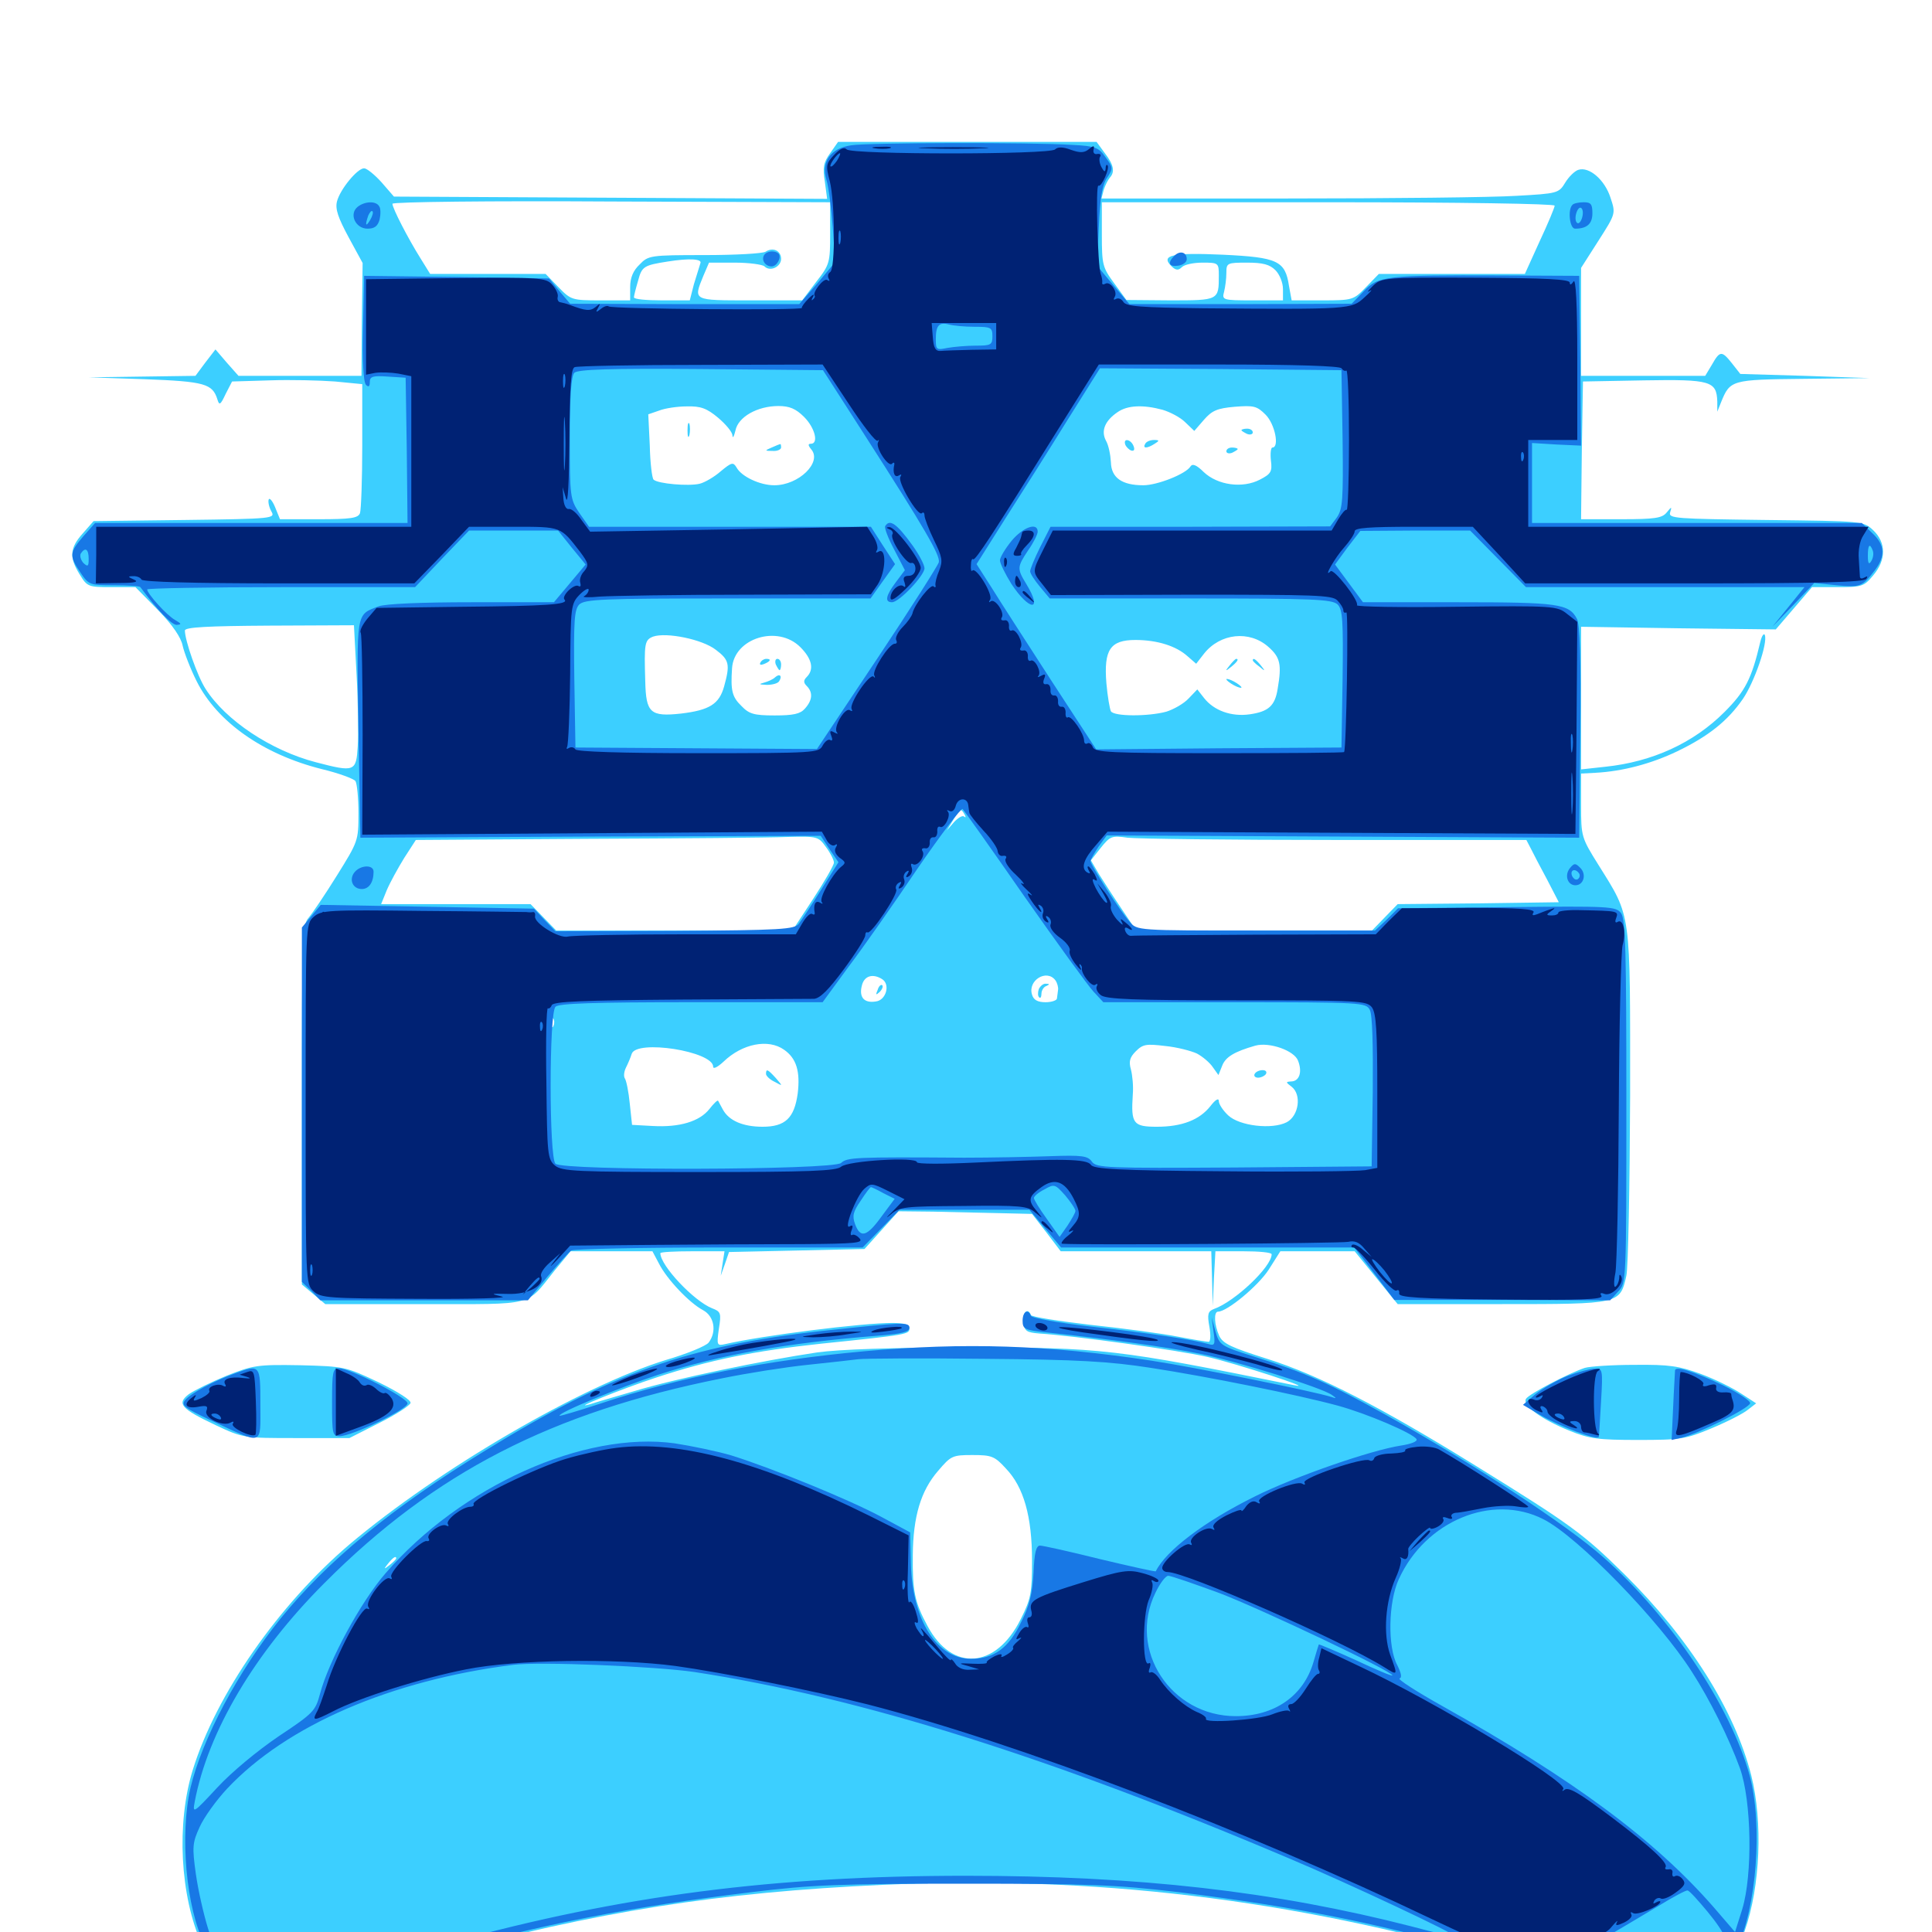 <svg xmlns="http://www.w3.org/2000/svg" viewBox="0 -1000 1000 1000">
	<path fill="#3ccfff" d="M429.688 -920.703C426.172 -915.82 425.781 -913.281 426.953 -905.859L428.125 -897.07L316.016 -897.656L203.906 -898.242L197.461 -905.664C193.945 -909.57 189.844 -912.891 188.477 -912.891C184.961 -912.891 175.977 -901.953 174.414 -895.703C173.438 -891.797 175 -887.305 180.469 -877.148L187.695 -863.867L187.305 -834.766L187.109 -805.469H155.273H123.438L117.383 -812.305L111.523 -819.141L106.25 -812.305L101.172 -805.469L73.438 -805.078L45.898 -804.688L75.391 -803.711C105.859 -802.539 109.961 -801.367 112.5 -793.359C113.477 -790.039 114.062 -790.234 116.797 -796.094L120.117 -802.539L139.648 -803.125C150.391 -803.516 165.625 -803.125 173.438 -802.539L187.5 -801.172V-769.336C187.5 -751.758 186.914 -736.133 186.328 -734.375C185.352 -731.836 181.641 -731.25 165.039 -731.25H144.922L142.383 -737.5C141.016 -740.82 139.453 -742.578 139.062 -741.406C138.672 -740.234 139.258 -737.5 140.43 -735.352C142.578 -731.641 141.797 -731.445 95.508 -730.859L48.438 -730.273L42.773 -723.828C36.133 -716.406 35.742 -711.523 41.211 -702.734C45.117 -696.289 45.703 -696.094 57.617 -696.094H70.117L81.836 -684.18C89.453 -676.367 93.75 -669.922 94.531 -665.82C95.312 -662.305 98.438 -654.102 101.758 -647.461C112.305 -626.367 136.133 -609.57 166.406 -601.953C175.391 -599.805 183.203 -596.875 183.984 -595.703C184.766 -594.531 185.547 -587.109 185.547 -579.102C185.547 -564.844 185.352 -564.453 174.414 -546.875C168.359 -537.109 161.719 -527.344 159.766 -525C156.445 -521.289 156.25 -515.43 156.25 -428.125V-335.156L162.305 -330.078L168.359 -325H219.727C277.539 -325 272.07 -323.633 286.914 -342.188L295.312 -352.344H316.602H337.695L341.016 -346.094C345.117 -337.891 356.836 -325.586 363.867 -321.875C369.727 -318.75 371.094 -310.742 366.797 -305.078C365.43 -303.32 355.469 -299.219 344.727 -296.094C300.586 -282.422 227.148 -239.648 180.859 -200.586C144.141 -169.336 111.914 -123.047 99.805 -83.984C91.211 -56.25 93.164 -18.555 104.492 6.445L108.984 16.602L156.641 17.188C203.516 17.773 204.297 17.773 224.609 12.305C309.766 -10.742 371.484 -20.508 457.031 -24.414C565.82 -29.297 668.164 -17.188 775 13.672C800.586 21.094 804.688 21.875 804.688 18.75C804.688 17.578 822.266 16.602 850.977 16.406L897.461 15.82L903.125 -0.781C911.133 -23.828 912.5 -56.836 906.445 -81.055C897.852 -114.844 874.414 -151.953 840.625 -185.352C819.531 -206.055 813.281 -210.742 764.648 -240.82C714.844 -271.68 683.008 -288.086 655.859 -296.68C637.305 -302.539 633.008 -304.492 631.055 -308.594C628.516 -314.258 628.125 -321.094 630.469 -321.094C635.156 -321.094 651.172 -334.375 656.641 -342.773L662.695 -352.344H682.031H701.172L712.305 -338.672L723.438 -325H777.539C838.477 -325 838.477 -325 841.797 -339.648C842.773 -343.945 843.555 -385.938 843.75 -432.812C843.75 -529.492 844.531 -524.805 827.344 -552.344C818.555 -566.406 818.359 -566.992 818.359 -583.203V-599.609L825.781 -600C840.039 -600.781 854.688 -604.688 868.164 -611.133C884.375 -618.945 894.336 -626.953 902.148 -638.281C908.008 -646.875 915.039 -666.992 913.477 -671.289C913.086 -672.461 911.914 -671.094 911.133 -667.773C906.641 -648.633 903.32 -642.188 892.578 -631.445C876.562 -615.43 855.273 -605.664 830.859 -603.125L818.359 -601.758V-638.672V-675.586L868.75 -674.805L919.141 -674.219L928.516 -685.156L937.891 -696.094H951.172C963.672 -696.094 964.844 -696.484 969.531 -702.148C976.367 -710.156 976.367 -719.141 969.531 -725.586C964.453 -730.273 964.453 -730.273 914.062 -730.859C867.383 -731.445 863.477 -731.641 864.453 -734.766C865.43 -737.891 865.234 -737.891 862.695 -734.766C860.352 -731.836 856.641 -731.25 839.062 -731.25H818.359L818.75 -766.992L819.336 -802.539L850.977 -803.125C885.547 -803.711 888.477 -802.734 888.867 -792.188V-786.914L890.82 -791.797C895.508 -803.32 896.094 -803.516 933.398 -803.906L967.773 -804.297L934.18 -805.469L900.781 -806.445L896.484 -811.914C891.211 -818.555 890.234 -818.555 886.133 -811.328L882.617 -805.469H850.391H818.359V-833.398V-861.328L827.344 -875.391C836.328 -889.453 836.328 -889.453 833.594 -897.656C830.664 -906.836 822.656 -913.867 816.992 -912.109C815.039 -911.523 811.914 -908.398 810.156 -905.469C806.836 -900 806.25 -899.805 784.766 -898.633C772.656 -897.852 719.336 -897.266 666.406 -897.266H570.117L571.289 -901.758C572.07 -904.102 573.438 -906.836 574.414 -908.008C577.148 -910.938 576.562 -914.648 571.875 -920.703L567.578 -926.562H500.781H433.789ZM429.688 -879.297C429.688 -864.062 429.492 -863.086 422.461 -854.102L415.234 -844.531H388.281C358.398 -844.531 358.789 -844.336 364.062 -857.227L366.992 -864.062H380.273C387.695 -864.062 394.727 -863.086 395.703 -862.109C398.633 -859.18 404.297 -861.914 404.297 -866.016C404.297 -870.117 400.195 -872.266 396.289 -869.727C394.727 -868.75 380.469 -867.969 364.648 -867.969C336.523 -867.969 335.547 -867.773 331.055 -863.086C327.734 -859.961 326.172 -856.25 326.172 -851.367V-844.531H310.938C296.094 -844.531 295.508 -844.727 289.062 -851.367L282.422 -858.203H252.539H222.656L217.578 -866.406C211.328 -876.367 203.125 -892.188 203.125 -894.531C203.125 -895.508 254.102 -896.094 316.406 -895.703L429.688 -895.312ZM804.688 -893.555C804.688 -892.578 801.172 -884.18 796.875 -875L789.258 -858.203H751.367H713.672L707.031 -851.367C700.586 -844.727 700.195 -844.531 684.375 -844.531H668.555L667.188 -851.953C665.234 -865.039 661.328 -866.797 633.008 -868.164C606.836 -869.336 600.586 -867.969 606.25 -862.305C608.594 -859.961 609.961 -859.961 611.719 -861.719C613.086 -863.086 617.773 -864.062 622.461 -864.062C630.664 -864.062 630.859 -863.867 630.859 -857.422C630.859 -844.531 630.859 -844.531 605.664 -844.531L583.008 -844.727L576.758 -853.32C570.703 -861.523 570.312 -862.891 570.312 -878.711V-895.312H687.5C755.664 -895.312 804.688 -894.531 804.688 -893.555ZM362.5 -863.672C362.109 -862.305 360.547 -857.422 359.18 -852.93L357.031 -844.531H342.578C334.57 -844.531 328.125 -845.117 328.125 -846.094C328.125 -846.875 329.102 -850.781 330.273 -854.688C332.227 -862.109 333.203 -862.695 345.703 -864.648C356.836 -866.406 363.672 -866.016 362.5 -863.672ZM660.156 -860.156C662.305 -858.008 664.062 -853.711 664.062 -850.391V-844.531H648.242C632.812 -844.531 632.422 -844.727 633.594 -849.023C634.18 -851.367 634.766 -855.664 634.766 -858.789C634.766 -863.867 635.156 -864.062 645.508 -864.062C653.711 -864.062 657.227 -863.086 660.156 -860.156ZM371.68 -783.789C375.586 -780.469 379.102 -776.367 379.102 -774.609C379.297 -772.852 379.883 -774.023 380.664 -777.148C382.031 -784.18 391.992 -789.844 402.93 -789.844C408.594 -789.844 411.914 -788.477 416.211 -784.18C421.875 -778.516 423.828 -770.312 419.727 -770.312C418.164 -770.312 418.164 -769.531 419.922 -767.383C425.586 -760.742 413.477 -748.828 400.781 -748.828C393.359 -748.828 383.789 -753.32 381.25 -758.008C379.492 -760.938 378.711 -760.742 373.047 -756.055C369.727 -753.125 364.648 -750.195 362.109 -749.609C356.445 -748.242 340.43 -749.609 338.281 -751.758C337.5 -752.539 336.523 -760.352 336.328 -769.336L335.547 -785.547L341.211 -787.5C344.141 -788.672 350.586 -789.648 355.469 -789.648C362.695 -789.844 365.82 -788.672 371.68 -783.789ZM601.758 -787.891C605.664 -786.719 610.938 -783.984 613.477 -781.445L618.164 -776.953L623.242 -782.812C627.344 -787.5 630.078 -788.672 639.062 -789.453C649.023 -790.234 650.586 -789.844 655.078 -785.352C659.961 -780.469 662.305 -768.359 658.594 -768.359C657.812 -768.359 657.422 -765.43 657.812 -761.719C658.594 -755.859 657.812 -754.688 652.148 -751.758C643.164 -747.07 630.273 -748.828 623.047 -755.664C619.336 -759.375 617.188 -760.156 616.211 -758.594C613.867 -754.688 599.023 -748.828 591.797 -748.828C580.664 -748.828 575.195 -752.734 575 -760.742C574.805 -764.453 573.828 -769.531 572.461 -771.875C569.727 -776.953 571.875 -782.227 578.516 -786.719C583.594 -790.234 591.602 -790.625 601.758 -787.891ZM456.445 -728.125C457.227 -728.711 456.055 -729.297 453.906 -729.102C451.758 -729.102 451.172 -728.516 452.734 -727.93C454.102 -727.344 455.859 -727.539 456.445 -728.125ZM184.57 -650.586C185.352 -636.328 185.547 -619.727 185.156 -613.672C184.375 -600.586 183.594 -600.195 163.477 -605.469C140.234 -611.523 116.797 -627.148 106.445 -643.359C102.148 -650 95.703 -668.555 95.703 -673.633C95.703 -675.391 107.617 -675.977 139.453 -676.172L183.203 -676.367ZM370.508 -663.672C377.539 -658.398 377.93 -656.055 374.805 -644.727C372.266 -635.547 367.188 -632.422 352.539 -630.664C336.523 -628.906 334.375 -631.055 333.984 -647.266C333.398 -666.992 333.594 -668.75 338.086 -670.508C344.922 -672.852 363.477 -669.141 370.508 -663.672ZM414.258 -665.039C420.312 -658.984 421.484 -653.516 417.578 -649.609C415.82 -647.852 415.82 -646.68 417.578 -644.922C420.898 -641.602 420.508 -637.5 416.602 -633.203C414.258 -630.469 410.547 -629.688 400.977 -629.688C390.234 -629.688 387.695 -630.469 383.789 -634.57C378.906 -639.258 378.125 -642.578 378.906 -654.102C379.883 -669.727 402.539 -676.758 414.258 -665.039ZM656.445 -665.234C662.695 -659.766 663.477 -656.055 661.328 -643.555C659.961 -634.57 656.445 -631.641 646.875 -630.273C637.305 -628.906 628.32 -632.227 623.242 -638.672L619.727 -643.164L615.234 -638.477C612.695 -635.742 607.422 -632.812 603.711 -631.641C594.336 -629.102 576.758 -629.102 575 -631.836C574.414 -633.008 573.242 -639.648 572.656 -646.484C571.289 -663.672 574.609 -668.75 587.695 -668.75C599.023 -668.75 608.789 -665.625 614.648 -660.352L619.141 -656.445L623.242 -661.719C631.641 -672.266 646.68 -673.828 656.445 -665.234ZM499.219 -578.516C500 -577.148 500 -576.562 499.023 -577.344C498.242 -578.125 495.898 -576.758 493.75 -574.414L490.039 -570.117L493.359 -575.586C497.07 -581.641 497.266 -581.836 499.219 -578.516ZM427.539 -561.523C429.883 -558.398 431.641 -554.883 431.641 -553.516C431.641 -552.148 426.758 -543.75 420.898 -534.766L410.156 -518.359H349.023H287.891L281.25 -525.195L274.609 -532.031H235.938H197.266L200.195 -539.258C201.953 -543.359 206.055 -550.781 209.18 -555.859L215.234 -565.234L303.32 -565.82C351.953 -566.016 398.828 -566.406 407.617 -566.797C423.242 -567.188 423.633 -566.992 427.539 -561.523ZM691.211 -565.234H790.039L792.383 -560.742C793.555 -558.398 797.266 -551.172 800.781 -544.727L806.836 -533.008L765.039 -532.422L723.438 -532.031L716.797 -525.195L710.156 -518.359H649.023H588.086L580.469 -529.688C576.367 -535.742 571.094 -543.945 568.75 -547.656L564.648 -554.688L569.727 -561.133C574.609 -567.188 575.391 -567.578 583.594 -566.406C588.477 -565.82 636.914 -565.234 691.211 -565.234ZM456.641 -493.164C460.938 -490.43 458.594 -482.227 453.32 -481.641C447.266 -480.664 444.531 -483.789 446.094 -489.844C447.266 -494.922 451.758 -496.289 456.641 -493.164ZM546.289 -492.578C547.266 -491.211 547.852 -488.867 547.656 -487.695C547.461 -486.328 547.266 -484.375 547.07 -483.203C547.07 -482.227 544.336 -481.25 541.211 -481.25C537.109 -481.25 534.961 -482.422 534.18 -485.156C531.836 -492.578 541.797 -498.633 546.289 -492.578ZM286.523 -469.141C285.938 -467.578 285.352 -468.164 285.352 -470.312C285.156 -472.461 285.742 -473.633 286.328 -472.852C286.914 -472.266 287.109 -470.508 286.523 -469.141ZM405.859 -456.641C412.305 -452.148 414.258 -445.312 412.891 -433.984C411.133 -421.289 406.445 -416.797 394.727 -416.797C384.57 -416.797 377.344 -419.922 374.219 -425.586C373.047 -427.734 371.875 -429.883 371.68 -430.273C371.289 -430.664 369.336 -428.711 367.188 -425.977C362.109 -419.531 351.758 -416.406 337.891 -417.188L327.148 -417.773L325.977 -428.711C325.391 -434.766 324.219 -440.625 323.438 -441.797C322.656 -442.969 323.047 -445.508 324.023 -447.461C325 -449.414 326.367 -452.539 326.953 -454.492C329.297 -462.109 369.141 -455.859 369.141 -447.852C369.141 -446.484 371.484 -447.656 374.609 -450.586C384.18 -459.766 397.656 -462.5 405.859 -456.641ZM619.531 -454.688C622.461 -453.125 626.172 -450 627.734 -447.656L630.664 -443.555L632.617 -448.438C634.375 -452.93 638.867 -455.664 649.805 -458.789C657.031 -460.742 669.922 -456.25 671.875 -450.977C674.219 -444.922 672.461 -440.234 668.164 -440.234C665.43 -440.039 665.43 -439.844 668.555 -437.5C673.828 -433.398 672.266 -422.461 666.016 -419.141C658.398 -415.234 641.602 -417.188 635.742 -422.656C633.008 -425.195 630.859 -428.516 630.859 -430.078C630.859 -431.836 629.102 -430.859 626.562 -427.539C620.898 -420.312 611.719 -416.797 598.828 -416.797C586.523 -416.797 585.352 -418.359 586.328 -433.398C586.719 -437.695 586.133 -443.555 585.352 -446.484C584.18 -450.586 584.766 -452.734 587.891 -455.859C591.602 -459.57 593.359 -459.766 603.125 -458.594C609.18 -458.008 616.602 -456.055 619.531 -454.688ZM517.578 -372.07L534.18 -371.68L541.602 -362.109L549.023 -352.344H588.086H626.953L627.344 -338.281L627.734 -324.023L628.32 -338.281L629.102 -352.344H643.555C651.562 -352.344 658.203 -351.758 658.203 -350.781C658.203 -344.336 639.258 -326.367 628.32 -322.461C625.195 -321.289 624.805 -319.727 625.977 -313.281C626.758 -308.984 626.562 -305.469 625.586 -305.469C624.805 -305.469 617.383 -306.641 609.375 -308.203C601.367 -309.766 581.055 -312.5 564.453 -314.258C547.852 -316.211 533.984 -318.359 533.594 -319.336C532.031 -323.438 529.102 -320.703 529.688 -315.82C530.273 -310.938 531.25 -310.352 538.086 -309.766C556.25 -308.594 609.766 -301.172 625 -297.656C639.648 -294.336 682.227 -280.469 669.922 -283.008C577.539 -301.758 570.508 -302.539 500.977 -302.539C461.914 -302.539 434.375 -301.562 423.047 -300C395.312 -295.898 349.219 -286.328 328.711 -280.078C318.164 -276.953 307.812 -274.023 305.664 -273.242C293.555 -269.727 322.656 -281.445 339.453 -286.914C367.188 -296.094 390.43 -300.781 424.805 -304.492C470.312 -309.18 470.703 -309.375 470.703 -312.5C470.703 -314.453 468.164 -315.234 461.914 -315.234C446.289 -315.234 394.922 -308.789 375.391 -304.297C371.094 -303.32 370.898 -303.711 372.07 -312.109C373.438 -320.508 373.047 -321.094 368.555 -322.852C359.18 -326.562 341.797 -344.922 341.797 -351.367C341.797 -351.953 349.219 -352.344 358.398 -352.344H375L374.023 -346.094L373.047 -339.648L375.195 -345.703L377.344 -351.953L412.5 -352.734L447.461 -353.516L456.25 -363.281L465.039 -373.047L483.008 -372.852C492.969 -372.656 508.398 -372.266 517.578 -372.07ZM520.703 -239.844C529.883 -230.273 534.18 -215.039 534.18 -192.188C534.18 -175.391 533.594 -172.461 528.32 -161.914C515.43 -136.133 492.773 -134.57 480.078 -158.398C473.438 -170.703 472.266 -176.367 472.461 -195.117C472.656 -215.039 476.562 -228.32 485.547 -238.672C492.188 -246.484 492.969 -246.875 503.32 -246.875C513.281 -246.875 514.844 -246.289 520.703 -239.844ZM205.078 -193.359C205.078 -192.969 203.516 -191.406 201.758 -190.039C198.633 -187.5 198.438 -187.695 200.977 -190.82C203.516 -193.945 205.078 -194.922 205.078 -193.359ZM355.859 -777.148C355.859 -774.023 356.25 -772.852 356.836 -774.805C357.227 -776.562 357.227 -779.297 356.836 -780.664C356.25 -781.836 355.859 -780.469 355.859 -777.148ZM399.414 -768.359C395.703 -766.797 395.703 -766.602 400 -766.602C402.344 -766.406 404.297 -767.383 404.297 -768.359C404.297 -769.531 404.102 -770.312 403.906 -770.117C403.516 -770.117 401.562 -769.336 399.414 -768.359ZM642.578 -777.344C642.578 -777.734 643.945 -778.125 645.508 -778.125C647.07 -778.125 648.438 -777.344 648.438 -776.172C648.438 -775.195 647.07 -774.805 645.508 -775.391C643.945 -776.172 642.578 -776.953 642.578 -777.344ZM582.422 -769.922C582.812 -768.75 584.375 -767.188 585.547 -766.797C586.914 -766.406 587.5 -767.188 586.719 -769.141C585.352 -772.656 581.25 -773.438 582.422 -769.922ZM592.773 -770.312C591.211 -767.773 593.75 -767.773 597.656 -770.312C600.195 -771.875 600.195 -772.266 597.266 -772.266C595.508 -772.266 593.359 -771.484 592.773 -770.312ZM634.766 -766.406C634.766 -767.578 636.133 -768.359 637.695 -768.359C639.258 -768.359 640.625 -767.969 640.625 -767.578C640.625 -767.188 639.258 -766.406 637.695 -765.625C636.133 -765.039 634.766 -765.43 634.766 -766.406ZM393.555 -657.031C394.141 -658.203 395.508 -658.984 396.68 -658.984C399.414 -658.984 398.828 -657.617 395.312 -656.25C393.75 -655.664 392.969 -655.859 393.555 -657.031ZM401.562 -656.055C402.344 -654.492 403.125 -653.125 403.516 -653.125C403.906 -653.125 404.297 -654.492 404.297 -656.055C404.297 -657.617 403.516 -658.984 402.344 -658.984C401.367 -658.984 400.977 -657.617 401.562 -656.055ZM401.172 -649.414C400.195 -648.438 397.656 -647.266 395.508 -646.68C392.578 -645.898 392.773 -645.703 396.875 -645.508C399.805 -645.508 402.734 -646.289 403.32 -647.461C405.078 -650.195 403.516 -651.562 401.172 -649.414ZM636.523 -655.664C633.984 -652.539 634.18 -652.344 637.305 -654.883C640.43 -657.422 641.406 -658.984 639.844 -658.984C639.453 -658.984 637.891 -657.422 636.523 -655.664ZM648.438 -658.203C648.438 -657.812 650 -656.25 651.953 -654.883C654.883 -652.344 655.078 -652.539 652.539 -655.664C650 -658.789 648.438 -659.766 648.438 -658.203ZM634.766 -648.438C634.766 -647.852 636.523 -646.484 638.672 -645.312C640.82 -644.141 642.578 -643.75 642.578 -644.141C642.578 -644.727 640.82 -646.094 638.672 -647.266C636.523 -648.438 634.766 -648.828 634.766 -648.438ZM454.297 -487.695C453.125 -484.961 453.32 -484.766 455.273 -486.523C456.641 -487.891 457.227 -489.453 456.641 -490.039C456.055 -490.625 454.883 -489.648 454.297 -487.695ZM537.695 -488.086C537.109 -486.328 537.109 -484.375 537.891 -483.789C538.477 -483.008 539.062 -483.984 539.062 -485.742C539.062 -487.305 540.234 -489.258 541.602 -489.648C543.359 -490.43 543.359 -490.82 541.406 -490.82C540.039 -491.016 538.477 -489.648 537.695 -488.086ZM396.484 -444.141C396.484 -443.164 398.438 -441.211 400.977 -440.039C405.273 -437.695 405.273 -437.695 401.562 -441.992C397.461 -446.484 396.484 -447.07 396.484 -444.141ZM649.414 -444.141C648.828 -443.164 649.609 -442.188 651.172 -442.188C652.734 -442.188 654.688 -443.164 655.273 -444.141C655.859 -445.312 655.078 -446.094 653.516 -446.094C651.953 -446.094 650 -445.312 649.414 -444.141ZM117.188 -287.891C109.18 -284.57 100.391 -280.273 97.656 -278.32C91.406 -273.438 93.555 -270.898 111.719 -262.305C125.781 -255.664 126.367 -255.664 153.32 -255.664H180.859L196.289 -263.477C204.883 -267.773 212.109 -272.461 212.5 -273.828C212.891 -275.195 206.25 -279.492 195.898 -284.57C178.906 -292.578 178.32 -292.773 155.273 -293.359C133.203 -293.75 131.055 -293.359 117.188 -287.891ZM820.312 -291.992C812.5 -289.453 791.406 -278.516 789.844 -275.977C787.891 -272.656 797.656 -265.43 812.109 -259.57C822.656 -255.273 827.148 -254.688 847.852 -254.688C869.727 -254.688 872.461 -255.078 885.938 -260.742C893.945 -264.062 902.344 -268.359 904.688 -270.312L908.984 -273.633L901.172 -278.711C897.07 -281.445 887.695 -286.133 880.273 -288.867C868.945 -292.969 864.062 -293.75 846.094 -293.555C834.57 -293.555 823.047 -292.773 820.312 -291.992Z"/>
	<path fill="#1878e5" d="M440.625 -924.805C429.883 -923.242 425 -916.406 427.734 -907.031C428.906 -903.32 430.273 -892.188 431.055 -882.227L432.227 -864.258L423.047 -853.32L413.672 -842.578H354.492L295.117 -842.773L289.648 -849.219L284.18 -855.859L236.328 -856.641L188.477 -857.227L187.891 -830.078C187.5 -813.281 188.086 -802.148 189.453 -800.781C190.82 -799.414 191.406 -800 191.406 -802.344C191.406 -805.078 192.969 -805.664 200.781 -805.078L209.961 -804.492L210.547 -766.992L210.938 -729.297H130.078H49.219L43.164 -722.461C35.938 -714.062 35.742 -712.305 41.602 -703.711C45.898 -697.266 46.484 -697.07 58.984 -697.07C66.211 -697.07 72.266 -696.68 72.656 -696.094C81.445 -684.18 88.867 -676.562 91.406 -676.562C94.141 -676.758 93.945 -677.148 90.625 -679.102C86.328 -681.445 76.172 -692.773 76.172 -694.922C76.172 -695.508 107.422 -696.094 145.508 -696.094H214.844L228.711 -710.742L242.773 -725.391H265.82H288.867L295.898 -716.602L303.125 -707.812L294.922 -698.047L286.719 -688.281H244.141C218.555 -688.281 199.219 -687.5 195.898 -686.133C184.18 -681.641 184.57 -683.984 185.547 -622.656L186.523 -566.406L305.664 -566.992L424.805 -567.383L429.297 -560.547L433.984 -553.711L425 -539.453C420.117 -531.641 414.844 -523.633 413.477 -521.875C411.133 -518.945 404.688 -518.555 349.219 -518.164L287.5 -517.969L281.836 -523.828L276.367 -529.688L221.094 -530.664L166.016 -531.641L161.133 -525.781L156.25 -519.922V-428.32V-336.523L161.133 -331.836L165.82 -326.953H219.531H273.242L283.398 -339.258C289.062 -345.898 294.531 -351.953 295.703 -352.734C296.875 -353.516 331.25 -354.297 372.07 -354.297H446.484L456.055 -364.062L465.625 -373.828H499.219H532.812L541.016 -364.062L549.219 -354.297H625H700.977L711.328 -340.82L721.68 -327.148H777.539L833.398 -326.953L837.5 -331.445C841.797 -335.938 841.797 -336.133 841.797 -429.688C841.797 -507.617 841.406 -524.023 839.062 -527.344C836.328 -530.859 833.789 -531.055 779.883 -530.469L723.633 -529.883L717.773 -524.023L711.719 -518.359H650.195C588.672 -518.359 588.477 -518.359 584.766 -522.852C579.883 -528.125 564.453 -552.344 564.453 -554.297C564.453 -555.078 566.406 -558.398 568.555 -561.719L572.852 -567.578L695.117 -566.992L817.383 -566.406L817.969 -621.094C818.359 -658.984 817.773 -676.953 816.211 -679.688C812.109 -687.5 806.641 -688.281 754.883 -688.281H705.469L698.242 -698.047L691.016 -707.812L697.461 -716.602L704.102 -725.195L732.422 -725.391H760.938L775.391 -710.742L789.844 -696.094H861.914H933.984L925.781 -685.938L917.383 -675.586L928.32 -686.914L939.062 -698.242L950.586 -697.07C962.891 -695.898 963.867 -696.289 970.312 -704.688C975.977 -712.109 975.781 -717.773 969.141 -724.023L963.672 -729.297H878.32H792.969V-750V-770.703L805.664 -769.922L818.359 -769.336L817.969 -813.281L817.383 -857.227L776.367 -857.422C717.773 -857.617 713.281 -857.227 705.859 -849.219L699.609 -842.773L642.188 -842.578H584.57L576.172 -852.539L567.773 -862.5L568.75 -882.617C569.336 -897.266 570.508 -904.297 573.047 -908.008C576.172 -912.695 576.172 -913.281 572.266 -918.555C568.75 -923.633 566.992 -924.414 555.078 -925C534.18 -926.367 449.023 -926.172 440.625 -924.805ZM504.492 -830.859C512.891 -830.859 513.672 -830.469 513.672 -825.977C513.672 -821.484 512.891 -821.094 505.078 -821.094C500.391 -821.094 493.75 -820.508 490.43 -819.922C484.766 -818.75 484.375 -818.945 484.375 -824.414C484.375 -831.445 485.938 -833.398 491.211 -832.031C493.359 -831.445 499.219 -830.859 504.492 -830.859ZM448.438 -773.438C478.906 -725.977 486.719 -712.5 485.938 -708.984C485.547 -707.422 471.289 -684.961 454.102 -659.18L422.852 -612.305L360.352 -612.695L297.852 -613.086L297.266 -648.633C296.875 -678.906 297.266 -684.375 299.805 -687.109C302.734 -689.844 311.914 -690.234 376.758 -690.234H450.586L456.836 -699.023L463.281 -708.008L457.031 -717.578L450.781 -727.344H377.734H304.883L299.805 -734.57C295.117 -741.602 294.922 -742.969 294.922 -773.242C294.922 -795.312 295.703 -805.469 297.266 -807.031C299.023 -808.789 315.43 -809.375 362.891 -808.984L425.977 -808.398ZM694.922 -772.656C695.312 -741.016 694.922 -736.523 691.992 -732.227L688.477 -727.539L616.211 -727.344H543.75L538.477 -716.992C535.547 -711.133 533.203 -705.469 533.203 -704.297C533.203 -703.125 535.547 -699.609 538.281 -696.289L543.359 -690.234H616.211C680.273 -690.234 689.453 -689.844 692.383 -687.109C694.922 -684.375 695.312 -678.906 694.922 -648.633L694.336 -613.086L630.859 -612.695L567.383 -612.109L543.945 -648.047C531.055 -667.969 517.188 -689.453 513.086 -696.094L505.469 -708.008L520.508 -731.836C528.906 -744.922 543.359 -767.773 552.539 -782.617L569.336 -809.375L631.836 -808.984L694.336 -808.398ZM969.336 -715.039C969.922 -713.477 969.531 -711.133 968.555 -709.57C967.383 -707.617 966.797 -708.203 966.797 -712.305C966.797 -717.969 967.773 -719.141 969.336 -715.039ZM45.898 -710.742C45.898 -706.836 45.508 -706.445 43.164 -708.594C41.797 -710.156 41.211 -712.305 41.797 -713.477C44.141 -716.992 45.898 -715.82 45.898 -710.742ZM530.273 -535.938C547.266 -511.719 563.281 -489.648 566.016 -486.719L571.094 -481.25H639.062C704.688 -481.25 707.031 -481.055 708.984 -477.344C710.352 -475 710.742 -459.375 710.547 -434.961L709.961 -396.289L638.867 -395.703C573.047 -395.312 567.578 -395.508 565.234 -398.633C563.086 -401.758 560.156 -402.148 543.555 -401.562C533.008 -401.172 513.086 -400.781 499.023 -400.781C442.578 -401.172 438.477 -400.977 435.352 -398.047C431.25 -394.336 291.211 -393.945 287.5 -397.656C284.18 -400.977 284.18 -475.586 287.5 -478.906C289.258 -480.664 307.617 -481.25 357.812 -481.25H425.781L439.062 -499.414C446.484 -509.18 462.5 -532.031 474.609 -550C486.914 -567.969 497.656 -582.031 498.242 -581.25C499.023 -580.469 513.477 -560.156 530.273 -535.938ZM556.641 -373.242C556.641 -372.266 554.688 -368.945 552.539 -365.625L548.438 -359.766L541.797 -369.141C538.086 -374.219 535.156 -379.102 535.156 -379.883C535.156 -380.859 537.5 -382.812 540.625 -384.375C545.703 -387.305 546.094 -387.109 551.367 -381.25C554.297 -377.734 556.641 -374.219 556.641 -373.242ZM457.227 -382.422L463.086 -379.492L456.25 -370.312C448.633 -359.766 445.312 -358.984 442.578 -366.406C441.016 -370.703 441.602 -372.852 445.508 -378.516C448.047 -382.422 450.391 -385.547 450.781 -385.547C451.172 -385.547 454.102 -384.18 457.227 -382.422ZM458.203 -727.734C457.617 -726.758 459.766 -721.289 462.891 -715.43L468.359 -704.883L463.672 -698.633C458.398 -691.602 457.812 -688.281 461.719 -688.281C465.43 -688.281 478.516 -702.148 478.516 -705.859C478.516 -707.617 475.781 -712.891 472.266 -717.773C464.062 -729.102 460.547 -731.445 458.203 -727.734ZM523.633 -720.117C520.312 -716.016 517.578 -711.523 517.578 -709.961C517.578 -708.398 520.312 -702.93 523.438 -697.852C532.812 -683.594 540.039 -683.203 531.25 -697.656C526.367 -705.664 526.367 -706.445 532.227 -715.234C534.961 -719.141 537.109 -723.438 537.109 -724.805C537.109 -729.883 529.492 -727.148 523.633 -720.117ZM185.156 -892.969C180.469 -889.258 183.984 -881.641 190.234 -881.641C193.945 -881.641 195.508 -883.008 196.484 -886.328C197.07 -889.062 197.07 -892.188 196.289 -893.164C194.727 -896.094 188.867 -895.898 185.156 -892.969ZM191.602 -886.133C189.258 -882.227 188.867 -883.398 190.625 -888.477C191.406 -890.234 192.383 -891.211 192.773 -890.625C193.359 -890.234 192.773 -888.086 191.602 -886.133ZM813.867 -893.945C811.328 -891.406 812.5 -881.641 815.234 -881.641C821.484 -881.641 824.219 -884.18 824.219 -889.648C824.219 -894.336 823.438 -895.312 819.727 -895.312C817.188 -895.312 814.453 -894.727 813.867 -893.945ZM818.945 -887.5C818.359 -885.352 817.188 -883.984 816.406 -884.57C815.43 -885.156 815.234 -887.305 815.82 -889.453C816.406 -891.602 817.578 -892.969 818.359 -892.383C819.336 -891.797 819.531 -889.648 818.945 -887.5ZM395.508 -867.969C393.945 -865.43 396.094 -862.109 399.414 -862.109C402.148 -862.109 404.688 -866.797 402.93 -868.75C400.977 -870.508 396.875 -870.117 395.508 -867.969ZM607.812 -867.578C604.102 -863.867 605.078 -861.719 609.961 -862.5C612.305 -862.891 614.258 -864.258 614.258 -865.82C614.258 -869.531 610.742 -870.508 607.812 -867.578ZM812.695 -550.781C809.57 -547.07 811.328 -541.797 815.43 -541.797C819.727 -541.797 821.289 -547.461 817.969 -550.781C815.43 -553.32 814.844 -553.32 812.695 -550.781ZM817.383 -547.852C817.969 -546.875 817.578 -545.508 816.602 -544.922C815.625 -544.336 814.453 -545.117 813.672 -546.68C812.5 -549.805 815.43 -550.781 817.383 -547.852ZM183.594 -548.633C180.469 -544.922 182.422 -539.844 187.305 -539.844C191.016 -539.844 193.359 -543.359 193.359 -548.828C193.359 -552.539 186.719 -552.344 183.594 -548.633ZM529.297 -316.406C529.297 -312.109 530.273 -311.523 541.602 -310.352C574.609 -306.836 604.297 -302.734 620.508 -299.414C639.453 -295.703 684.57 -281.641 689.453 -277.93C691.992 -276.172 691.797 -275.977 689.062 -276.953C679.883 -279.883 617.969 -292.383 596.094 -295.703C542.188 -303.906 499.219 -305.273 447.266 -300.586C396.289 -295.898 351.562 -287.109 310.547 -273.438C299.414 -269.727 289.844 -266.992 289.648 -267.188C288.281 -268.555 321.094 -282.031 340.82 -288.477C372.852 -298.828 407.227 -304.883 453.711 -308.594C466.602 -309.57 470.703 -310.547 470.703 -312.695C470.703 -315.82 467.578 -315.625 425.781 -311.133C356.641 -303.516 316.602 -289.453 251.562 -249.414C202.734 -219.531 169.336 -191.992 145.117 -162.109C123.242 -134.961 104.688 -100 98.633 -74.805C92.969 -50.195 96.289 -12.305 106.055 6.836L110.352 15.43L151.367 15.234C174.023 15.039 194.141 15.82 196.289 16.602C198.828 17.578 207.422 16.211 220.703 12.5C281.641 -4.297 325.586 -12.891 389.648 -20.703C420.117 -24.414 434.766 -25 499.023 -25C564.258 -25 577.734 -24.414 609.375 -20.703C675 -12.5 716.016 -4.102 781.055 14.648C799.414 19.922 801.562 20.312 805.664 17.578C809.375 15.234 817.773 14.648 852.93 15.039L895.508 15.43L898.828 8.789C909.18 -12.305 912.5 -55.273 905.664 -80.859C895.898 -116.602 864.844 -163.086 829.688 -194.141C810.742 -210.938 762.891 -242.188 717.773 -267.383C687.695 -284.18 675.781 -289.453 649.023 -297.852C631.641 -303.32 631.25 -303.711 629.102 -310.938L627.148 -318.164L628.125 -310.742C629.102 -304.102 628.711 -303.32 625.586 -304.297C618.164 -306.445 595.508 -309.961 565.43 -313.281C548.242 -315.234 533.984 -317.773 533.594 -318.945C532.227 -322.852 529.297 -321.094 529.297 -316.406ZM595.703 -291.992C625 -287.5 671.484 -278.125 692.383 -272.461C707.422 -268.359 731.25 -258.203 733.203 -255.078C733.789 -253.906 730.273 -252.539 725 -251.758C709.766 -249.414 670.117 -235.742 649.414 -225.391C623.438 -212.5 603.516 -197.461 598.242 -186.719C598.242 -186.328 585.156 -189.258 569.531 -192.969C553.906 -196.875 539.844 -200 538.281 -200C536.328 -200 535.352 -196.289 534.961 -185.938C534.375 -175.195 532.812 -168.75 528.516 -160.352C522.07 -146.875 514.453 -141.406 502.539 -141.406C484.961 -141.406 472.266 -161.328 471.484 -190.234L471.094 -206.836L455.859 -215.039C439.062 -224.023 399.219 -240.234 378.516 -246.68C371.289 -248.828 358.008 -251.562 349.219 -252.93C302.344 -259.375 238.672 -230.859 199.609 -185.742C186.719 -170.898 170.117 -140.234 165.625 -123.242C163.281 -114.453 162.305 -113.281 144.336 -101.367C133.398 -93.945 120.117 -83.008 112.5 -74.805C100 -61.328 99.609 -61.133 100.781 -67.383C107.617 -103.516 131.641 -144.336 167.969 -180.664C225 -237.891 285.547 -268.945 373.438 -286.523C386.719 -289.258 406.641 -292.383 417.969 -293.555C429.297 -294.727 441.211 -296.094 444.336 -296.484C447.656 -296.875 476.953 -297.07 509.766 -296.68C558.008 -296.289 574.414 -295.312 595.703 -291.992ZM798.828 -213.672C816.602 -204.688 858.789 -161.328 875.781 -134.57C884.961 -120.312 894.922 -100.391 900.586 -84.766C906.641 -67.773 907.227 -29.688 901.758 -11.719L898.047 0L887.109 -12.695C856.445 -47.852 814.453 -78.906 746.484 -116.992C733.203 -124.414 723.242 -130.859 724.414 -131.25C725.781 -131.641 725.195 -134.18 723.242 -138.086C718.164 -147.266 718.555 -170.898 724.023 -182.617C737.695 -212.695 772.266 -227.148 798.828 -213.672ZM631.25 -175.391C652.734 -167.188 720.703 -134.961 720.703 -132.812C720.703 -132.227 712.305 -135.742 701.953 -140.625C691.602 -145.312 682.812 -149.023 682.617 -148.828C682.422 -148.438 681.25 -144.531 679.883 -139.844C674.805 -122.266 659.766 -111.719 639.648 -111.719C606.055 -111.719 583.594 -145.898 598.047 -175.586C600.391 -180.469 603.32 -184.375 604.688 -184.375C606.055 -184.375 617.969 -180.273 631.25 -175.391ZM359.375 -134.57C444.922 -121.484 544.141 -90.43 668.164 -37.695C697.852 -25.195 754.297 1.367 753.32 2.344C753.125 2.734 742.773 0.391 730.469 -2.93C659.57 -21.094 589.453 -29.102 500 -29.102C400.781 -29.102 321.68 -18.945 232.422 5.664L202.148 13.867L157.227 12.891L112.305 11.914L107.812 -1.367C105.469 -8.789 102.539 -21.68 101.367 -30.078C99.414 -43.945 99.609 -46.289 103.32 -54.297C105.469 -59.18 111.914 -68.164 117.578 -74.219C148.438 -107.031 202.344 -130.273 265.625 -138.281C279.297 -140.039 339.258 -137.5 359.375 -134.57ZM883.789 -10.547C893.164 0.781 896.289 8.008 893.164 11.133C892.188 12.109 875.391 12.695 853.32 12.5L815.43 11.914L830.078 3.32C838.086 -1.367 850.977 -8.984 858.398 -13.477C866.016 -18.164 872.656 -21.68 873.438 -21.484C874.414 -21.484 878.906 -16.406 883.789 -10.547ZM120.898 -288.867C110.156 -284.961 98.633 -278.711 95.898 -275.391C93.555 -272.656 95.312 -271.289 109.57 -264.648C136.719 -251.953 134.766 -251.367 134.766 -273.047C134.766 -293.945 134.766 -293.945 120.898 -288.867ZM171.875 -274.219C171.875 -257.812 172.07 -256.641 175.781 -256.641C182.227 -256.641 210.938 -270.508 210.938 -273.633C210.938 -276.562 181.25 -291.797 175.391 -291.797C172.266 -291.797 171.875 -289.844 171.875 -274.219ZM811.523 -287.891C806.055 -285.742 798.633 -281.445 794.922 -278.516L788.281 -272.852L797.266 -267.578C807.617 -261.523 826.953 -254.297 827.539 -256.25C827.734 -257.031 828.125 -265.234 828.711 -274.805C829.688 -291.211 829.492 -291.797 825.391 -291.602C823.242 -291.602 816.797 -289.844 811.523 -287.891ZM866.992 -290.625C866.992 -289.648 866.406 -281.25 866.016 -271.68L865.234 -254.688L870.508 -255.859C878.711 -257.812 905.078 -270.898 905.859 -273.633C906.25 -274.805 900 -278.906 892.188 -282.812C876.562 -290.234 867.188 -293.164 866.992 -290.625Z"/>
	<path fill="#002274" d="M431.836 -919.922C427.539 -915.43 427.344 -914.258 429.492 -906.25C432.227 -895.312 432.422 -860.742 429.688 -859.18C428.516 -858.398 428.32 -857.031 428.906 -855.859C429.688 -854.492 429.297 -854.297 428.125 -855.078C426.367 -856.25 420.312 -848.633 421.68 -846.875C422.07 -846.484 421.484 -845.508 420.703 -844.922C419.922 -844.141 419.922 -844.922 420.898 -846.484C421.68 -848.047 420.703 -847.656 418.555 -845.508C416.406 -843.359 414.844 -841.211 415.039 -840.625C415.82 -839.258 316.406 -840.039 315.039 -841.406C314.453 -841.992 312.5 -841.406 310.938 -840.039C308.398 -838.086 308.203 -838.281 309.57 -840.625C310.938 -843.164 310.742 -843.164 308.203 -841.016C305.469 -838.867 303.125 -839.062 294.922 -842.188C293.359 -842.773 291.211 -843.359 290.039 -843.555C289.062 -843.555 288.281 -844.922 288.672 -846.289C289.062 -847.852 287.695 -850.586 285.742 -852.734C282.422 -856.25 279.883 -856.445 235.938 -856.055L189.453 -855.469V-830.859V-806.055L194.336 -807.031C197.07 -807.422 202.344 -807.227 206.055 -806.641L212.891 -805.273V-766.406V-727.344H131.25H49.805V-712.695L49.609 -698.047L61.523 -698.242C69.922 -698.242 72.07 -698.828 69.336 -700C66.211 -701.367 66.016 -701.758 68.75 -701.758C70.508 -701.953 72.656 -701.172 73.242 -700C74.023 -698.828 99.805 -698.047 144.531 -698.047H214.453L228.711 -712.695L242.773 -727.344H265.82C290.82 -727.344 290.039 -727.539 300.195 -714.453C304.688 -708.398 304.883 -707.422 302.344 -704.297C300.586 -702.539 299.805 -699.805 300.391 -698.242C300.781 -696.68 300.391 -696.094 299.414 -696.68C297.07 -698.047 290.43 -691.406 292.188 -689.648C294.727 -687.109 283.008 -686.328 239.648 -685.938L194.922 -685.352L190.234 -679.883C187.695 -676.758 185.938 -673.438 186.719 -672.461C187.305 -671.484 187.695 -647.461 187.695 -619.336L187.5 -567.969L306.445 -568.75L425.391 -569.531L427.734 -565.43C428.906 -563.086 430.859 -561.914 432.031 -562.5C433.398 -563.477 433.594 -562.891 432.617 -561.328C431.641 -559.766 432.422 -557.812 434.57 -556.055C437.891 -553.711 437.891 -553.32 435.156 -551.172C430.664 -547.266 423.633 -534.766 425.391 -533.008C426.172 -532.031 425.586 -532.031 424.414 -532.812C422.07 -534.18 420.898 -531.836 421.68 -527.539C421.875 -526.562 421.289 -526.367 420.312 -526.953C419.336 -527.539 417.188 -525.391 415.234 -522.07L411.914 -516.406H354.883C323.438 -516.406 296.094 -515.82 293.945 -515.234C289.453 -514.062 276.172 -522.266 276.953 -525.781C277.148 -527.148 276.758 -527.93 275.977 -527.93C275 -527.734 273.633 -527.734 272.461 -527.93C271.484 -527.93 247.07 -528.32 218.359 -528.516C169.727 -529.102 166.211 -528.906 162.305 -525.391C158.203 -521.68 158.203 -520.703 158.203 -428.516C158.203 -336.328 158.203 -335.352 162.305 -331.641C166.016 -328.125 170.312 -327.93 216.602 -327.734C245.508 -327.539 263.672 -328.125 259.766 -328.906C253.516 -330.469 253.906 -330.469 262.891 -330.273C273.438 -329.883 282.031 -334.57 280.078 -339.453C279.492 -340.82 281.641 -343.945 284.57 -346.484L290.039 -351.367L286.133 -346.289C283.984 -343.555 285.156 -344.531 288.672 -348.242L295.117 -355.273L339.453 -355.664C363.867 -355.859 398.047 -356.055 415.625 -356.055C442.773 -356.25 447.07 -356.641 444.922 -358.984C443.555 -360.547 441.797 -361.328 441.016 -360.742C440.234 -360.352 440.039 -361.523 440.82 -363.281C441.602 -365.43 441.406 -366.211 439.844 -365.234C436.328 -363.086 443.164 -380.859 447.266 -384.57C450.781 -387.695 451.367 -387.695 459.57 -383.594L468.164 -379.297L462.109 -373.047C458.594 -369.727 458.203 -368.945 460.938 -371.289C465.625 -375.391 467.773 -375.586 498.633 -375.781C527.93 -376.172 532.031 -375.781 535.742 -372.461C540.039 -368.945 540.039 -368.945 536.719 -373.047C531.836 -378.711 532.227 -380.664 539.062 -385.547C545.898 -390.43 550.977 -388.672 555.664 -379.688C559.375 -372.461 559.375 -370.117 555.273 -365.43C552.734 -362.5 552.539 -361.914 554.688 -362.891C556.25 -363.672 555.469 -362.5 552.734 -360.352C550 -358.203 548.828 -356.25 549.805 -356.25C559.961 -355.469 694.531 -356.445 697.852 -357.227C700.977 -358.008 703.516 -357.031 706.055 -353.906L709.961 -349.414L705.469 -353.125C703.125 -355.273 700.586 -356.25 699.805 -355.664C699.219 -354.883 699.414 -354.297 700.586 -354.297C701.562 -354.297 706.641 -349.023 711.719 -342.578C716.797 -336.133 721.875 -331.25 722.852 -332.031C723.828 -332.617 724.414 -332.031 724.219 -330.469C723.828 -328.516 733.984 -327.734 776.953 -327.344C817.773 -326.953 830.078 -327.344 828.906 -329.297C827.93 -330.664 828.516 -331.055 830.469 -330.273C834.18 -328.906 840.625 -335.352 839.258 -339.062C838.477 -340.82 838.086 -340.43 838.086 -338.281C837.891 -336.523 837.109 -334.57 836.133 -333.984C835.352 -333.398 835.156 -336.523 836.133 -341.211C836.914 -345.703 837.695 -384.375 837.891 -427.344C838.086 -470.117 839.062 -507.617 839.844 -510.742C841.797 -517.383 840.234 -524.609 837.305 -522.852C836.133 -522.07 835.742 -522.852 836.523 -524.805C837.891 -528.516 837.305 -528.516 817.969 -528.906C811.719 -529.102 806.641 -528.516 806.641 -527.734C806.641 -526.758 805.078 -526.172 803.32 -526.172C800.195 -526.172 800.195 -526.562 802.734 -528.32C805.273 -530.078 805.078 -530.273 802.344 -529.297C800.391 -528.711 797.461 -527.539 795.508 -526.758C793.359 -525.977 792.773 -526.172 793.75 -527.734C794.727 -529.492 786.523 -530.078 760.352 -530.078L725.586 -529.883L718.75 -523.242L712.109 -516.406L650 -516.211C615.82 -516.016 586.914 -515.82 585.547 -515.625C584.375 -515.43 583.008 -516.602 582.422 -518.164C581.836 -519.727 582.422 -520.312 583.789 -519.531C587.109 -517.383 586.328 -519.531 582.617 -522.461C579.883 -524.805 579.492 -524.805 580.859 -522.266C581.641 -520.703 580.469 -521.484 578.125 -524.023C575.977 -526.562 574.414 -529.688 575 -531.055C575.391 -532.227 574.023 -535.352 571.875 -538.086L567.969 -542.773L571.289 -537.109C573.047 -533.984 573.633 -532.227 572.461 -532.812C571.289 -533.594 568.945 -536.914 567.188 -540.234C565.43 -543.75 565.039 -545.508 566.406 -544.727C568.164 -543.555 568.164 -544.336 566.602 -547.461C565.234 -549.609 563.867 -551.562 563.281 -551.562C562.695 -551.562 562.891 -550.586 563.672 -549.219C564.453 -547.852 564.258 -547.656 562.695 -548.438C559.375 -550.586 560.742 -555.273 567.383 -562.695L573.242 -569.531L694.336 -568.945L815.43 -568.359L816.016 -623.242L816.406 -678.125L811.133 -682.227C806.055 -686.328 804.297 -686.523 753.711 -685.938C725 -685.547 701.953 -685.938 702.344 -686.719C703.711 -688.867 690.234 -706.055 688.672 -704.297C684.57 -700.195 691.211 -711.719 695.703 -716.602C698.633 -719.922 701.172 -723.633 701.172 -725C701.172 -726.758 708.594 -727.344 731.836 -727.344H762.305L775.977 -712.695L789.453 -698.047H876.953C941.211 -698.047 965.039 -698.633 966.016 -700.391C966.797 -701.758 966.602 -701.953 965.234 -701.172C963.867 -700.391 962.891 -700.391 962.695 -701.367C962.695 -702.148 962.305 -706.445 962.109 -710.742C961.719 -715.234 962.695 -720.312 964.453 -722.852L967.188 -727.344H879.102H791.016V-749.805V-772.266H803.711H816.406V-814.844C816.406 -842.969 815.625 -856.25 814.453 -854.297C813.281 -852.539 812.5 -852.344 812.5 -853.711C812.5 -855.469 800 -856.055 763.867 -856.25C715.82 -856.445 715.039 -856.25 710.547 -851.953C708.008 -849.414 707.227 -848.438 708.984 -849.414C710.742 -850.586 709.57 -849.023 706.25 -846.094C699.609 -839.844 698.438 -839.844 623.047 -840.43C590.234 -840.82 582.812 -841.406 581.445 -843.75C580.469 -845.312 578.906 -845.898 577.734 -845.312C576.367 -844.531 576.172 -844.922 576.953 -846.289C578.711 -849.023 574.609 -854.688 572.07 -853.125C571.094 -852.539 570.312 -852.734 570.508 -853.711C570.703 -854.492 570.312 -856.641 569.727 -858.203C568.164 -862.109 566.992 -904.883 568.555 -903.906C570.117 -902.93 574.609 -913.086 573.242 -914.453C572.656 -915.039 572.266 -914.258 572.266 -912.695C572.07 -910.742 571.484 -910.938 570.117 -913.477C569.141 -915.234 568.75 -917.773 569.336 -918.75C570.117 -919.922 569.531 -920.508 567.969 -920.312C566.602 -919.922 565.625 -920.898 566.016 -922.461C566.602 -924.805 566.016 -924.805 563.672 -922.852C561.328 -920.898 559.18 -920.703 554.297 -922.461C550.195 -924.023 547.461 -924.023 546.094 -922.656C543.359 -919.922 441.016 -919.922 438.281 -922.656C436.914 -924.023 434.766 -923.047 431.836 -919.922ZM433.203 -916.797C431.836 -914.844 430.469 -913.477 429.883 -913.867C429.102 -914.648 433.398 -920.703 434.766 -920.703C435.156 -920.703 434.57 -918.945 433.203 -916.797ZM434.961 -874.414C434.375 -872.461 433.984 -873.633 433.984 -876.758C433.984 -880.078 434.375 -881.445 434.961 -880.273C435.352 -878.906 435.352 -876.172 434.961 -874.414ZM267.188 -852.93C271.094 -853.32 267.383 -853.711 258.789 -853.711C250.195 -853.711 246.875 -853.32 251.562 -852.93C256.055 -852.539 263.086 -852.539 267.188 -852.93ZM766.016 -852.93C775.977 -853.125 768.359 -853.516 749.023 -853.516C729.688 -853.516 721.484 -853.125 730.859 -852.93C740.234 -852.539 756.055 -852.539 766.016 -852.93ZM515.625 -825.977V-819.141L502.93 -818.945C495.898 -818.75 488.672 -818.555 486.914 -818.359C484.18 -818.164 483.203 -819.922 482.812 -825.586L482.227 -832.812H498.828H515.625ZM439.258 -791.016C446.68 -779.688 453.32 -771.094 454.297 -771.875C455.078 -772.656 455.078 -772.266 454.492 -771.094C452.93 -768.555 459.766 -758.008 461.719 -759.961C462.5 -760.938 463.086 -760.547 462.891 -759.57C461.914 -755.273 463.086 -752.539 465.234 -753.906C466.602 -754.688 466.797 -754.492 466.016 -753.125C464.453 -750.586 475.195 -732.422 477.148 -734.375C477.93 -735.156 478.516 -734.57 478.516 -733.203C478.516 -731.836 480.664 -726.172 483.398 -720.508C487.695 -711.719 488.086 -709.766 486.133 -704.688C484.766 -701.562 483.984 -698.242 484.18 -697.07C484.57 -696.094 483.984 -695.703 483.203 -696.484C481.836 -698.047 473.242 -687.109 472.266 -682.422C471.875 -681.055 469.727 -677.93 467.188 -675.391C464.648 -672.852 463.281 -669.727 463.867 -668.75C464.453 -667.578 464.258 -666.797 463.086 -666.797C460.156 -666.797 451.172 -652.734 452.539 -650.391C453.125 -649.219 452.93 -648.828 452.148 -649.805C450 -651.562 439.258 -635.547 440.82 -633.008C441.406 -631.836 441.016 -631.641 439.844 -632.422C437.305 -633.984 431.055 -623.242 433.203 -620.898C433.984 -619.922 433.398 -620.117 431.836 -620.898C429.688 -622.07 429.297 -621.68 430.273 -619.141C431.055 -617.188 430.859 -616.211 429.688 -616.992C428.711 -617.578 426.953 -616.211 425.781 -614.062C423.828 -610.352 422.07 -610.156 361.328 -610.156C321.289 -610.156 298.633 -610.938 297.852 -612.109C297.07 -613.281 295.703 -613.477 294.531 -612.891C293.359 -612.109 292.969 -612.305 293.555 -613.477C294.141 -614.453 294.922 -631.641 295.117 -651.367C295.312 -686.328 295.508 -687.5 300 -692.188C302.539 -694.727 304.688 -695.898 304.688 -694.727C304.688 -693.555 303.516 -691.992 302.344 -691.406C300.977 -690.82 304.688 -690.625 310.547 -691.211C316.406 -691.602 350.391 -692.188 386.133 -692.188L450.781 -692.383L454.297 -697.461C458.594 -704.102 458.984 -716.992 454.688 -714.453C453.32 -713.672 453.125 -713.867 453.906 -715.234C454.688 -716.406 453.711 -719.727 451.953 -722.461L448.828 -727.344L377.148 -725.977L305.469 -724.805L300.977 -730.859C298.633 -734.375 295.703 -736.914 294.336 -736.523C292.969 -736.328 291.797 -738.672 291.602 -741.992L291.211 -747.852L292.969 -741.992C293.945 -738.281 294.531 -750 294.727 -772.656C294.922 -799.805 295.508 -809.375 297.461 -809.961C298.633 -810.547 328.125 -811.133 362.891 -811.133L425.781 -811.328ZM694.336 -809.375C695.117 -808.203 696.094 -807.812 696.875 -808.203C697.656 -808.594 698.242 -792.383 698.242 -772.266C698.242 -752.148 697.656 -735.742 697.07 -736.133C696.484 -736.523 694.531 -734.375 692.578 -731.055L689.258 -725.391H617.188H544.922L540.039 -715.625C534.18 -703.906 534.18 -704.297 539.648 -697.461L543.945 -691.992L616.602 -692.188C680.469 -692.188 689.453 -691.992 692.188 -689.258C693.945 -687.5 695.312 -685.156 695.312 -684.18C695.312 -683.008 695.898 -682.617 696.875 -683.008C698.047 -683.789 696.875 -612.305 695.703 -610.742C695.508 -610.352 666.406 -610.156 631.055 -610.156C574.609 -610.156 566.602 -610.547 565.625 -613.281C565.039 -614.844 563.672 -615.82 562.891 -615.234C561.914 -614.648 561.133 -615.234 561.133 -616.602C561.133 -620.312 554.492 -629.883 552.734 -628.711C551.953 -628.125 551.367 -629.297 551.562 -631.25C551.562 -633.008 550.781 -634.375 549.609 -634.18C548.242 -633.984 547.461 -635.156 547.656 -637.109C547.656 -638.867 546.875 -640.234 545.703 -640.039C544.336 -639.844 543.555 -641.016 543.75 -642.969C543.75 -644.727 542.969 -646.094 541.602 -645.898C540.039 -645.508 539.648 -646.68 540.43 -648.633C541.406 -650.977 541.016 -651.367 538.867 -650.195C537.305 -649.414 536.719 -649.219 537.5 -650.195C539.258 -652.148 535.547 -659.375 533.398 -658.008C532.422 -657.617 531.836 -658.594 532.031 -660.547C532.031 -662.305 531.055 -663.672 529.688 -663.281C528.125 -663.086 527.539 -663.672 528.32 -664.844C529.883 -667.188 525.781 -675 523.633 -673.633C522.656 -673.242 522.07 -674.219 522.266 -676.172C522.266 -677.93 521.289 -679.297 519.922 -678.906C518.359 -678.711 517.773 -679.297 518.555 -680.469C520.117 -683.008 514.844 -690.625 512.695 -688.672C511.719 -687.891 511.719 -688.477 512.5 -689.648C514.062 -692.383 505.273 -706.641 503.32 -704.688C502.734 -703.906 502.344 -705.273 502.539 -707.422C502.539 -709.766 503.125 -711.133 503.711 -710.547C504.688 -709.57 513.477 -722.852 547.656 -777.734L568.75 -811.328H631.055C670.898 -811.328 693.555 -810.547 694.336 -809.375ZM292.383 -800.195C291.797 -798.242 291.406 -799.414 291.406 -802.539C291.406 -805.859 291.797 -807.227 292.383 -806.055C292.773 -804.688 292.773 -801.953 292.383 -800.195ZM292.383 -759.18C291.992 -752.93 291.797 -758.008 291.797 -770.312C291.797 -782.617 291.992 -787.695 292.383 -781.641C292.773 -775.391 292.773 -765.234 292.383 -759.18ZM788.477 -762.109C787.891 -760.547 787.305 -761.133 787.305 -763.281C787.109 -765.43 787.695 -766.602 788.281 -765.82C788.867 -765.234 789.062 -763.477 788.477 -762.109ZM267.188 -683.008C268.945 -683.594 267.383 -683.984 263.672 -683.984C259.961 -683.984 258.398 -683.594 260.352 -683.008C262.109 -682.617 265.234 -682.617 267.188 -683.008ZM741.797 -683.008C745.703 -683.398 741.992 -683.789 733.398 -683.789C724.805 -683.789 721.484 -683.398 726.172 -683.008C730.664 -682.617 737.695 -682.617 741.797 -683.008ZM813.867 -611.719C813.477 -609.18 813.086 -610.742 813.086 -615.039C812.891 -619.336 813.281 -621.289 813.867 -619.531C814.258 -617.578 814.258 -614.062 813.867 -611.719ZM349.219 -606.836C352.148 -607.227 349.609 -607.617 343.75 -607.617C337.891 -607.617 335.352 -607.227 338.477 -606.836C341.406 -606.445 346.094 -606.445 349.219 -606.836ZM405.859 -606.836C414.062 -607.031 407.227 -607.422 390.625 -607.422C374.023 -607.422 367.188 -607.031 375.586 -606.836C383.789 -606.445 397.461 -606.445 405.859 -606.836ZM603.125 -606.836C607.031 -607.227 603.32 -607.617 594.727 -607.617C586.133 -607.617 582.812 -607.227 587.5 -606.836C591.992 -606.445 599.023 -606.445 603.125 -606.836ZM623.633 -606.836C624.805 -607.422 623.438 -607.812 620.117 -607.812C616.992 -607.812 615.82 -607.422 617.773 -606.836C619.531 -606.445 622.266 -606.445 623.633 -606.836ZM669.531 -606.836C675.586 -607.227 670.508 -607.422 658.203 -607.422C645.898 -607.422 640.82 -607.227 647.07 -606.836C653.125 -606.445 663.281 -606.445 669.531 -606.836ZM813.867 -580.273C813.477 -575.781 813.281 -580.078 813.281 -589.648C813.281 -599.414 813.477 -602.93 813.867 -597.852C814.258 -592.773 814.258 -584.766 813.867 -580.273ZM501.172 -583.203C501.367 -581.836 501.562 -580.078 501.758 -579.297C501.758 -578.516 505.273 -574.219 509.18 -569.922C513.086 -565.82 516.406 -560.938 516.406 -559.375C516.602 -557.812 517.773 -556.641 519.141 -557.031C520.703 -557.227 521.289 -556.641 520.508 -555.469C519.727 -554.297 522.07 -550.586 525.781 -547.266C529.297 -543.945 530.859 -541.797 529.297 -542.578C527.734 -543.555 528.516 -542.188 531.25 -539.648C533.984 -537.109 534.961 -535.938 533.398 -536.914C531.445 -538.281 531.445 -537.305 533.984 -533.594C537.305 -528.516 540.82 -525.586 537.891 -530.469C537.109 -531.836 537.305 -532.031 538.672 -531.25C539.844 -530.469 540.43 -528.711 539.844 -527.344C539.258 -525.781 539.844 -524.023 541.211 -523.047C542.773 -522.07 543.164 -522.461 541.992 -524.219C541.016 -525.781 541.211 -526.367 542.578 -525.391C543.75 -524.609 544.336 -522.852 543.75 -521.484C543.164 -519.922 545.312 -516.992 548.633 -514.648C551.953 -512.305 554.102 -509.375 553.711 -508.008C553.125 -506.641 554.688 -503.516 556.836 -500.781C558.984 -498.047 560.156 -497.266 559.375 -498.828C558.594 -500.391 558.398 -501.367 559.18 -500.781C559.766 -500.195 560.156 -499.414 559.961 -498.828C559.57 -495.898 565.039 -489.062 566.797 -490.234C567.969 -491.016 568.359 -490.82 567.773 -489.648C566.992 -488.477 567.969 -486.328 569.727 -484.961C572.266 -482.812 586.328 -482.227 640.039 -482.227C704.297 -482.227 707.422 -482.031 710.156 -478.516C712.305 -475.391 712.891 -466.211 712.891 -435.156V-395.508L706.641 -394.336C703.125 -393.75 670.117 -393.359 633.203 -393.75C578.906 -394.141 566.016 -394.922 564.648 -397.07C562.695 -400.195 549.805 -400.391 504.492 -398.242C487.695 -397.461 474.609 -397.461 474.609 -398.438C474.609 -401.367 438.867 -399.219 435.352 -396.094C432.812 -393.945 419.727 -393.359 361.914 -393.359C297.656 -393.359 291.016 -393.75 287.305 -396.68C283.398 -400 283.203 -402.344 282.812 -439.648C282.422 -461.133 282.812 -478.516 283.594 -478.125C284.18 -477.734 285.156 -478.516 285.547 -479.688C286.328 -481.641 301.367 -482.227 351.758 -482.617C387.695 -482.812 418.945 -483.008 421.289 -483.008C424.414 -483.203 428.906 -487.695 436.719 -498.242C442.969 -506.641 447.852 -514.453 447.852 -515.82C447.852 -517.188 448.438 -517.773 449.023 -517.383C450.977 -516.211 465.234 -537.695 463.867 -539.648C463.281 -540.625 463.867 -542.188 465.039 -542.969C466.602 -543.945 466.797 -543.555 465.82 -541.797C464.648 -540.039 465.039 -539.648 466.602 -540.625C467.969 -541.602 468.555 -543.359 467.969 -544.922C467.383 -546.289 467.969 -548.047 469.141 -548.828C470.508 -549.805 470.703 -549.219 469.727 -547.656C468.555 -545.898 468.945 -545.508 470.508 -546.484C471.875 -547.461 472.461 -549.414 471.875 -550.977C471.289 -552.539 471.484 -553.32 472.461 -552.734C474.805 -551.172 479.102 -556.836 477.539 -559.375C476.758 -560.547 477.344 -561.133 478.906 -560.938C480.273 -560.547 481.25 -561.914 481.25 -563.672C481.055 -565.625 481.836 -566.797 483.203 -566.602C484.375 -566.406 485.156 -567.773 485.156 -569.531C484.961 -571.484 485.547 -572.461 486.523 -572.07C488.672 -570.703 492.383 -577.93 490.625 -579.883C489.844 -580.859 490.234 -580.859 491.406 -580.273C492.773 -579.492 494.141 -580.664 494.727 -583.008C495.898 -587.305 500.781 -587.305 501.172 -583.203ZM167.969 -527.344C167.969 -528.906 166.406 -527.93 163.867 -524.805C161.328 -521.68 161.523 -521.484 164.648 -524.023C166.406 -525.391 167.969 -526.953 167.969 -527.344ZM775 -526.758C783.203 -526.953 775.977 -527.344 758.789 -527.344C741.602 -527.344 734.766 -526.953 743.75 -526.758C752.734 -526.367 766.797 -526.367 775 -526.758ZM373.438 -513.086C387.695 -513.281 376.562 -513.672 348.633 -513.672C320.703 -513.672 308.984 -513.281 322.656 -513.086C336.328 -512.695 359.18 -512.695 373.438 -513.086ZM611.914 -513.086C613.086 -513.672 612.109 -514.062 609.375 -514.062C606.641 -514.062 605.664 -513.672 607.031 -513.086C608.203 -512.695 610.547 -512.695 611.914 -513.086ZM686.133 -513.086C699.219 -513.281 688.477 -513.672 662.109 -513.672C635.742 -513.672 625 -513.281 638.281 -513.086C651.367 -512.695 672.852 -512.695 686.133 -513.086ZM280.664 -467.188C280.078 -465.625 279.492 -466.211 279.492 -468.359C279.297 -470.508 279.883 -471.68 280.469 -470.898C281.055 -470.312 281.25 -468.555 280.664 -467.188ZM716.602 -342.383C719.141 -339.062 720.898 -336.133 720.312 -335.742C719.922 -335.352 717.188 -337.891 714.258 -341.602C711.328 -345.312 709.57 -348.438 710.352 -348.242C711.133 -348.242 714.062 -345.508 716.602 -342.383ZM161.523 -340.234C160.938 -338.867 160.547 -339.844 160.547 -342.578C160.547 -345.312 160.938 -346.289 161.523 -345.117C161.914 -343.75 161.914 -341.406 161.523 -340.234ZM279.297 -338.086C279.297 -337.695 277.344 -335.742 275 -333.594L270.508 -329.883L274.219 -334.375C277.734 -338.477 279.297 -339.648 279.297 -338.086ZM231.055 -329.492C237.695 -329.883 232.227 -330.078 218.75 -330.078C205.273 -330.078 199.805 -329.883 206.641 -329.492C213.281 -329.102 224.219 -329.102 231.055 -329.492ZM807.227 -329.492C818.164 -329.688 809.18 -330.078 787.109 -330.078C765.039 -330.078 756.055 -329.688 767.188 -329.492C778.125 -329.102 796.094 -329.102 807.227 -329.492ZM460.547 -725.977C461.719 -725.586 462.5 -724.219 461.914 -723.438C460.352 -720.898 469.336 -707.617 471.68 -708.594C472.852 -708.984 473.828 -707.617 473.828 -705.664C473.828 -703.516 472.461 -701.953 470.312 -701.953C467.969 -701.953 467.188 -700.977 468.164 -698.633C468.75 -696.68 468.75 -695.703 467.773 -696.484C465.625 -698.438 460.938 -694.336 460.938 -690.625C460.938 -688.477 463.477 -690.039 468.75 -695.117C473.047 -699.219 476.562 -704.102 476.562 -706.055C476.562 -710.156 463.477 -727.344 460.352 -727.148C458.594 -727.148 458.594 -726.758 460.547 -725.977ZM529.102 -724.414C528.906 -723.828 528.711 -722.852 528.516 -722.07C528.32 -721.094 527.148 -718.75 525.977 -716.406C524.023 -713.086 524.219 -712.305 526.562 -712.305C527.93 -712.305 528.906 -712.695 528.516 -713.281C528.125 -713.672 529.297 -715.625 531.445 -717.773C535.938 -722.266 536.328 -725.391 532.227 -725.391C530.664 -725.391 529.102 -725 529.102 -724.414ZM519.727 -708.594C519.727 -706.445 520.312 -705.859 520.898 -707.422C521.484 -708.789 521.289 -710.547 520.703 -711.133C520.117 -711.914 519.531 -710.742 519.727 -708.594ZM525.391 -699.023C525.391 -697.461 526.172 -696.094 527.344 -696.094C528.32 -696.094 528.711 -697.461 528.125 -699.023C527.344 -700.586 526.562 -701.953 526.172 -701.953C525.781 -701.953 525.391 -700.586 525.391 -699.023ZM529.297 -693.359C529.297 -692.969 530.859 -691.406 532.812 -690.039C535.742 -687.5 535.938 -687.695 533.398 -690.82C530.859 -693.945 529.297 -694.922 529.297 -693.359ZM452.734 -923.242C450.195 -923.633 451.758 -924.023 456.055 -924.023C460.352 -924.219 462.305 -923.828 460.547 -923.242C458.594 -922.852 455.078 -922.852 452.734 -923.242ZM479.102 -923.242C470.703 -923.438 477.148 -923.828 493.164 -923.828C509.375 -923.828 516.211 -923.438 508.398 -923.242C500.586 -922.852 487.5 -922.852 479.102 -923.242ZM539.062 -367.188C539.062 -366.797 540.625 -365.234 542.578 -363.867C545.508 -361.328 545.703 -361.523 543.164 -364.648C540.625 -367.773 539.062 -368.75 539.062 -367.188ZM536.133 -313.281C536.719 -312.305 538.672 -311.328 540.234 -311.328C541.797 -311.328 542.578 -312.305 541.992 -313.281C541.406 -314.453 539.453 -315.234 537.891 -315.234C536.328 -315.234 535.547 -314.453 536.133 -313.281ZM452.148 -311.328C455.859 -312.891 468.359 -314.062 466.602 -312.5C466.211 -312.109 461.914 -311.328 457.031 -310.742C451.172 -309.961 449.609 -310.156 452.148 -311.328ZM560.547 -310.352C589.258 -306.25 600.586 -305.078 599.219 -306.445C597.852 -308.008 556.25 -313.281 548.828 -313.086C546.094 -312.891 551.367 -311.719 560.547 -310.352ZM422.852 -309.375C413.477 -308.008 413.477 -308.008 420.898 -307.812C425.195 -307.812 433.203 -308.398 438.477 -309.375C447.656 -310.742 447.852 -310.742 440.43 -310.742C436.133 -310.742 428.32 -310.156 422.852 -309.375ZM392.188 -305.273C385.938 -304.492 376.758 -302.344 371.68 -300.586C366.602 -299.023 365.039 -298.047 368.164 -298.633C385.156 -301.367 409.375 -305.664 411.133 -306.445C414.453 -307.617 403.906 -307.031 392.188 -305.273ZM619.727 -301.367C629.297 -299.414 642.773 -295.898 650 -293.945C657.031 -291.797 663.281 -290.234 663.672 -290.82C665.43 -292.578 614.648 -305.664 606.836 -305.273C604.492 -305.273 610.352 -303.516 619.727 -301.367ZM349.609 -295.312C345.898 -294.141 343.75 -292.969 344.922 -292.578C345.898 -291.992 350.391 -292.969 354.688 -294.531C363.477 -297.852 359.766 -298.242 349.609 -295.312ZM127.93 -289.844L124.023 -288.477L127.93 -287.305C130.273 -286.523 129.492 -286.328 126.172 -286.719C118.945 -287.695 114.844 -286.133 116.602 -283.398C117.188 -282.422 116.797 -282.031 115.625 -282.617C113.086 -284.375 107.031 -282.227 108.398 -280.078C108.789 -279.297 107.031 -277.734 104.297 -276.367C100.391 -274.609 99.609 -274.609 100.781 -276.562C101.953 -278.32 101.367 -278.32 99.023 -276.367C94.531 -272.852 96.484 -270.703 102.734 -271.875C107.031 -272.656 107.812 -272.266 106.836 -269.727C105.469 -266.211 115.43 -261.328 119.336 -263.672C120.703 -264.453 121.289 -264.258 120.508 -263.086C119.141 -261.133 130.469 -255.664 132.227 -257.422C132.617 -257.812 132.812 -265.625 132.422 -274.609C131.836 -290.234 131.641 -291.211 127.93 -289.844ZM114.258 -266.406C114.844 -265.234 114.062 -265.039 112.5 -265.625C108.984 -266.992 108.398 -268.359 111.133 -268.359C112.305 -268.359 113.672 -267.578 114.258 -266.406ZM173.828 -274.219V-256.836L185.547 -261.133C200.781 -266.602 205.859 -270.898 202.734 -276.172C201.367 -278.125 199.805 -279.492 199.023 -278.906C198.242 -278.516 196.289 -279.492 194.531 -281.25C192.773 -282.812 190.625 -283.789 189.648 -283.008C188.477 -282.422 187.109 -283.008 186.133 -284.57C185.352 -285.938 182.227 -288.086 179.297 -289.258L173.828 -291.797ZM326.562 -287.695C320.898 -285.352 316.406 -283.203 316.797 -283.008C317.188 -282.617 323.242 -284.375 330.078 -286.914C337.109 -289.453 341.406 -291.602 339.844 -291.602C338.281 -291.602 332.227 -289.844 326.562 -287.695ZM818.164 -288.867C809.18 -285.547 794.922 -278.32 794.922 -276.953C794.922 -276.367 795.898 -276.562 797.266 -277.344C798.633 -278.125 798.828 -277.93 798.047 -276.562C797.266 -275.391 795.508 -274.805 793.945 -275.586C789.453 -277.148 790.43 -272.656 795.117 -270.117C798.438 -268.555 799.023 -268.555 797.852 -270.312C796.875 -271.875 797.266 -272.461 798.633 -272.07C800 -271.484 800.977 -270.312 800.977 -269.336C800.977 -268.164 803.711 -265.82 807.227 -264.062C813.867 -260.547 819.336 -259.375 814.453 -262.5C811.914 -264.062 812.109 -264.453 815.039 -264.453C816.797 -264.453 818.359 -263.086 818.359 -261.523C818.359 -259.961 819.141 -258.594 820.117 -258.594C821.094 -258.594 823.633 -258.008 825.586 -257.422C827.539 -256.836 828.32 -257.031 827.148 -258.008C824.414 -260.156 824.219 -288.477 826.953 -290.234C830.273 -292.383 825.977 -291.797 818.164 -288.867ZM806.055 -275C806.836 -275.586 805.664 -276.172 803.516 -275.977C801.367 -275.977 800.781 -275.391 802.344 -274.805C803.711 -274.219 805.469 -274.414 806.055 -275ZM809.57 -266.406C810.156 -265.234 809.375 -265.039 807.812 -265.625C804.297 -266.992 803.711 -268.359 806.445 -268.359C807.617 -268.359 808.984 -267.578 809.57 -266.406ZM869.141 -276.367C869.141 -268.945 868.555 -261.328 867.773 -259.57C866.406 -255.469 869.922 -256.445 886.914 -263.867C897.266 -268.359 898.633 -270.312 896.484 -276.172C896.289 -276.758 896.094 -277.734 896.094 -278.32C896.289 -279.102 894.336 -279.492 891.992 -279.297C889.453 -279.102 887.891 -280.078 888.281 -281.641C888.672 -283.594 887.5 -283.789 884.57 -283.008C882.031 -282.031 880.859 -282.422 881.641 -283.594C882.617 -285.156 873.633 -289.844 869.922 -289.844C869.531 -289.844 869.141 -283.789 869.141 -276.367ZM305.664 -278.125C305.078 -276.953 305.859 -276.758 307.422 -277.344C310.938 -278.711 311.523 -280.078 308.789 -280.078C307.617 -280.078 306.25 -279.297 305.664 -278.125ZM318.945 -250.586C312.5 -249.805 300.781 -247.266 292.969 -244.922C277.734 -240.43 243.75 -223.828 245.117 -221.484C245.508 -220.898 244.922 -220.117 243.555 -220.117C239.453 -220.117 230.469 -213.281 231.836 -211.133C232.422 -210.156 232.227 -209.766 231.055 -210.352C228.516 -211.914 220.312 -206.055 221.875 -203.711C222.461 -202.734 222.07 -202.148 220.898 -202.344C217.969 -203.125 200.977 -186.133 202.539 -183.789C203.125 -182.617 202.734 -182.422 201.758 -183.008C199.023 -184.766 188.867 -171.289 190.625 -168.359C191.406 -167.188 191.211 -166.797 190.039 -167.383C187.5 -168.945 173.633 -142.773 169.141 -127.734C167.188 -121.875 165.039 -115.43 163.867 -113.672C161.523 -109.18 162.5 -109.18 172.461 -114.258C185.938 -121.289 218.359 -131.445 241.211 -135.938C266.602 -141.016 318.555 -141.797 349.609 -137.695C373.633 -134.375 420.703 -125 449.219 -117.773C526.562 -97.852 643.945 -53.125 741.211 -6.641C755.273 0 767.969 5.859 769.531 6.055C771.094 6.25 772.266 7.422 772.07 8.594C771.484 11.133 782.227 13.672 785.352 11.719C786.914 10.742 787.109 11.133 786.133 12.891C784.961 14.844 785.938 15.039 790.234 14.062C793.75 13.281 794.922 13.477 793.359 14.453C791.211 15.82 791.992 16.602 795.898 17.578C801.367 18.945 805.469 17.578 803.711 14.648C803.125 13.672 804.102 13.477 805.859 14.258C808.008 15.039 808.789 14.844 807.812 13.281C807.031 12.109 808.008 11.328 809.961 11.328C813.281 11.523 828.125 3.711 828.125 1.758C828.125 1.367 827.148 1.562 825.781 2.344C824.414 3.125 824.219 2.93 825 1.367C825.781 0.195 827.344 -0.195 828.516 0.391C829.688 1.172 832.422 -0.391 834.375 -2.93C836.523 -5.469 837.695 -6.445 836.914 -5.078C835.938 -3.125 836.719 -3.125 840.625 -4.883C843.359 -6.25 845.117 -8.008 844.336 -9.18C843.75 -10.352 844.141 -10.547 845.312 -9.766C847.461 -8.398 859.375 -13.477 859.375 -15.625C859.375 -16.211 858.398 -16.016 857.031 -15.234C855.664 -14.453 855.469 -14.648 856.25 -16.211C857.031 -17.383 858.594 -17.969 859.57 -17.383C860.547 -16.602 864.062 -17.969 867.188 -20.312C872.07 -23.828 872.656 -25.195 870.898 -27.344C869.727 -28.906 867.969 -29.492 866.992 -28.906C866.016 -28.32 865.43 -28.906 865.625 -30.469C866.016 -31.836 865.039 -32.812 863.672 -32.422C862.109 -32.227 861.523 -32.617 862.109 -33.594C863.477 -35.742 854.297 -44.141 834.961 -58.789C816.797 -72.461 811.719 -75.391 809.57 -73.438C808.594 -72.656 808.398 -73.047 809.18 -74.023C811.328 -77.93 742.383 -119.336 703.711 -137.5L683.984 -146.875L682.812 -141.992C682.031 -139.453 682.031 -136.523 682.617 -135.547C683.398 -134.375 683.008 -133.594 682.227 -133.594C681.25 -133.594 678.516 -130.078 675.781 -125.781C673.047 -121.484 669.727 -117.969 668.359 -117.969C666.797 -117.969 666.406 -116.992 667.188 -115.625C667.969 -114.258 667.969 -113.672 667.188 -114.453C666.406 -115.039 662.5 -114.258 658.594 -112.695C651.562 -109.766 622.656 -107.812 624.219 -110.352C624.609 -111.133 622.461 -112.695 619.531 -113.867C613.281 -116.602 604.883 -123.828 600.391 -130.664C598.633 -133.398 596.484 -134.961 595.508 -134.375C594.531 -133.789 594.336 -134.961 595.117 -136.719C595.703 -138.672 595.508 -139.648 594.531 -139.062C591.211 -136.914 591.406 -163.867 594.531 -171.68C596.289 -175.586 597.07 -179.883 596.289 -181.055C595.703 -182.227 596.094 -182.422 597.266 -181.641C598.633 -180.859 599.609 -181.055 599.609 -181.836C599.609 -182.812 595.898 -184.57 591.406 -185.742C584.18 -187.695 580.859 -187.305 560.742 -181.055C535.547 -173.242 532.422 -171.68 533.789 -166.406C534.375 -164.453 533.984 -162.891 532.812 -162.891C531.641 -162.891 531.445 -161.523 532.031 -159.766C532.617 -158.203 532.422 -157.227 531.641 -157.812C530.859 -158.398 528.906 -157.031 527.539 -154.688C525.586 -151.562 525.586 -150.977 527.734 -152.148C529.102 -152.734 528.711 -152.148 526.953 -150.586C525 -149.023 523.828 -147.461 524.414 -147.07C524.805 -146.484 523.438 -144.922 521.094 -143.555C518.945 -142.188 517.773 -141.992 518.359 -142.969C518.945 -144.141 517.383 -143.945 514.844 -142.773C512.305 -141.406 510.352 -140.039 510.742 -139.453C511.133 -138.867 507.812 -138.672 503.32 -138.867C495.898 -139.258 495.703 -139.062 500.977 -137.695L506.836 -135.938L501.562 -135.742C498.438 -135.547 495.508 -136.914 494.336 -139.062C493.164 -140.82 492.188 -141.602 492.188 -140.82C492.188 -139.844 489.062 -142.969 485.156 -147.656C477.148 -157.227 475.391 -158.984 477.344 -155.664C478.125 -154.297 478.32 -153.125 477.734 -153.125C477.148 -153.125 475.781 -155.078 474.414 -157.227C473.242 -159.57 473.047 -160.938 474.219 -160.156C475.586 -159.375 475.391 -161.523 474.023 -165.82C472.852 -169.727 471.289 -171.875 470.703 -170.703C469.922 -169.531 469.531 -176.758 469.922 -186.914L470.312 -205.273L449.609 -215.625C393.555 -243.359 351.172 -254.688 318.945 -250.586ZM468.164 -178.125C467.578 -176.562 466.992 -177.148 466.992 -179.297C466.797 -181.445 467.383 -182.617 467.969 -181.836C468.555 -181.25 468.75 -179.492 468.164 -178.125ZM484.375 -146.289C486.914 -143.555 488.477 -141.406 487.891 -141.406C487.5 -141.406 484.961 -143.555 482.422 -146.289C479.883 -149.023 478.32 -151.172 478.906 -151.172C479.297 -151.172 481.836 -149.023 484.375 -146.289ZM733.789 -251.172C729.883 -250.781 726.758 -250 727.344 -249.219C727.734 -248.438 724.609 -247.852 720.117 -247.656C715.82 -247.656 711.719 -246.484 711.328 -245.312C710.938 -243.945 709.766 -243.555 708.789 -244.141C705.859 -245.898 673.633 -234.961 675.195 -232.617C675.781 -231.445 675.391 -231.25 674.023 -232.031C671.094 -233.984 650.195 -225.391 651.758 -222.852C652.539 -221.68 651.953 -221.484 650.391 -222.461C648.828 -223.438 646.875 -222.656 645.117 -220.508C643.75 -218.359 642.578 -217.383 642.578 -218.164C642.578 -218.945 639.062 -217.773 634.766 -215.625C629.883 -213.086 627.344 -210.742 628.125 -209.375C628.906 -208.008 628.711 -207.812 627.344 -208.594C624.414 -210.352 614.844 -204.102 616.602 -201.367C617.188 -200.391 616.797 -200 615.82 -200.586C613.477 -202.148 601.562 -191.797 601.562 -188.477C601.562 -187.305 602.734 -186.328 604.297 -186.328C613.672 -186.328 693.359 -151.367 716.406 -137.109C723.633 -132.617 723.633 -132.422 719.531 -143.555C715.82 -154.102 716.992 -171.094 722.461 -183.398C724.609 -188.086 725.586 -192.578 725 -193.359C724.219 -194.141 724.805 -194.141 726.172 -193.359C728.125 -192.188 729.297 -194.141 728.906 -198.242C728.711 -198.828 731.25 -201.953 734.375 -204.883C737.695 -208.008 740.234 -209.766 740.234 -209.18C740.234 -208.398 741.992 -208.594 744.141 -209.766C746.289 -210.938 747.656 -212.695 747.07 -213.672C746.289 -214.844 747.266 -215.039 749.219 -214.258C751.172 -213.477 752.148 -213.867 751.367 -214.844C750.781 -215.82 751.758 -216.797 753.516 -216.992C755.273 -216.992 761.523 -218.164 767.383 -219.336C773.242 -220.508 781.055 -220.898 784.57 -220.312C788.086 -219.727 791.016 -219.531 791.016 -220.117C791.016 -221.094 756.25 -243.359 745.117 -249.609C742.969 -250.977 737.891 -251.562 733.789 -251.172ZM734.18 -202.539L729.492 -197.07L734.961 -201.758C739.844 -206.25 741.211 -207.812 739.648 -207.812C739.258 -207.812 736.914 -205.469 734.18 -202.539Z"/>
</svg>